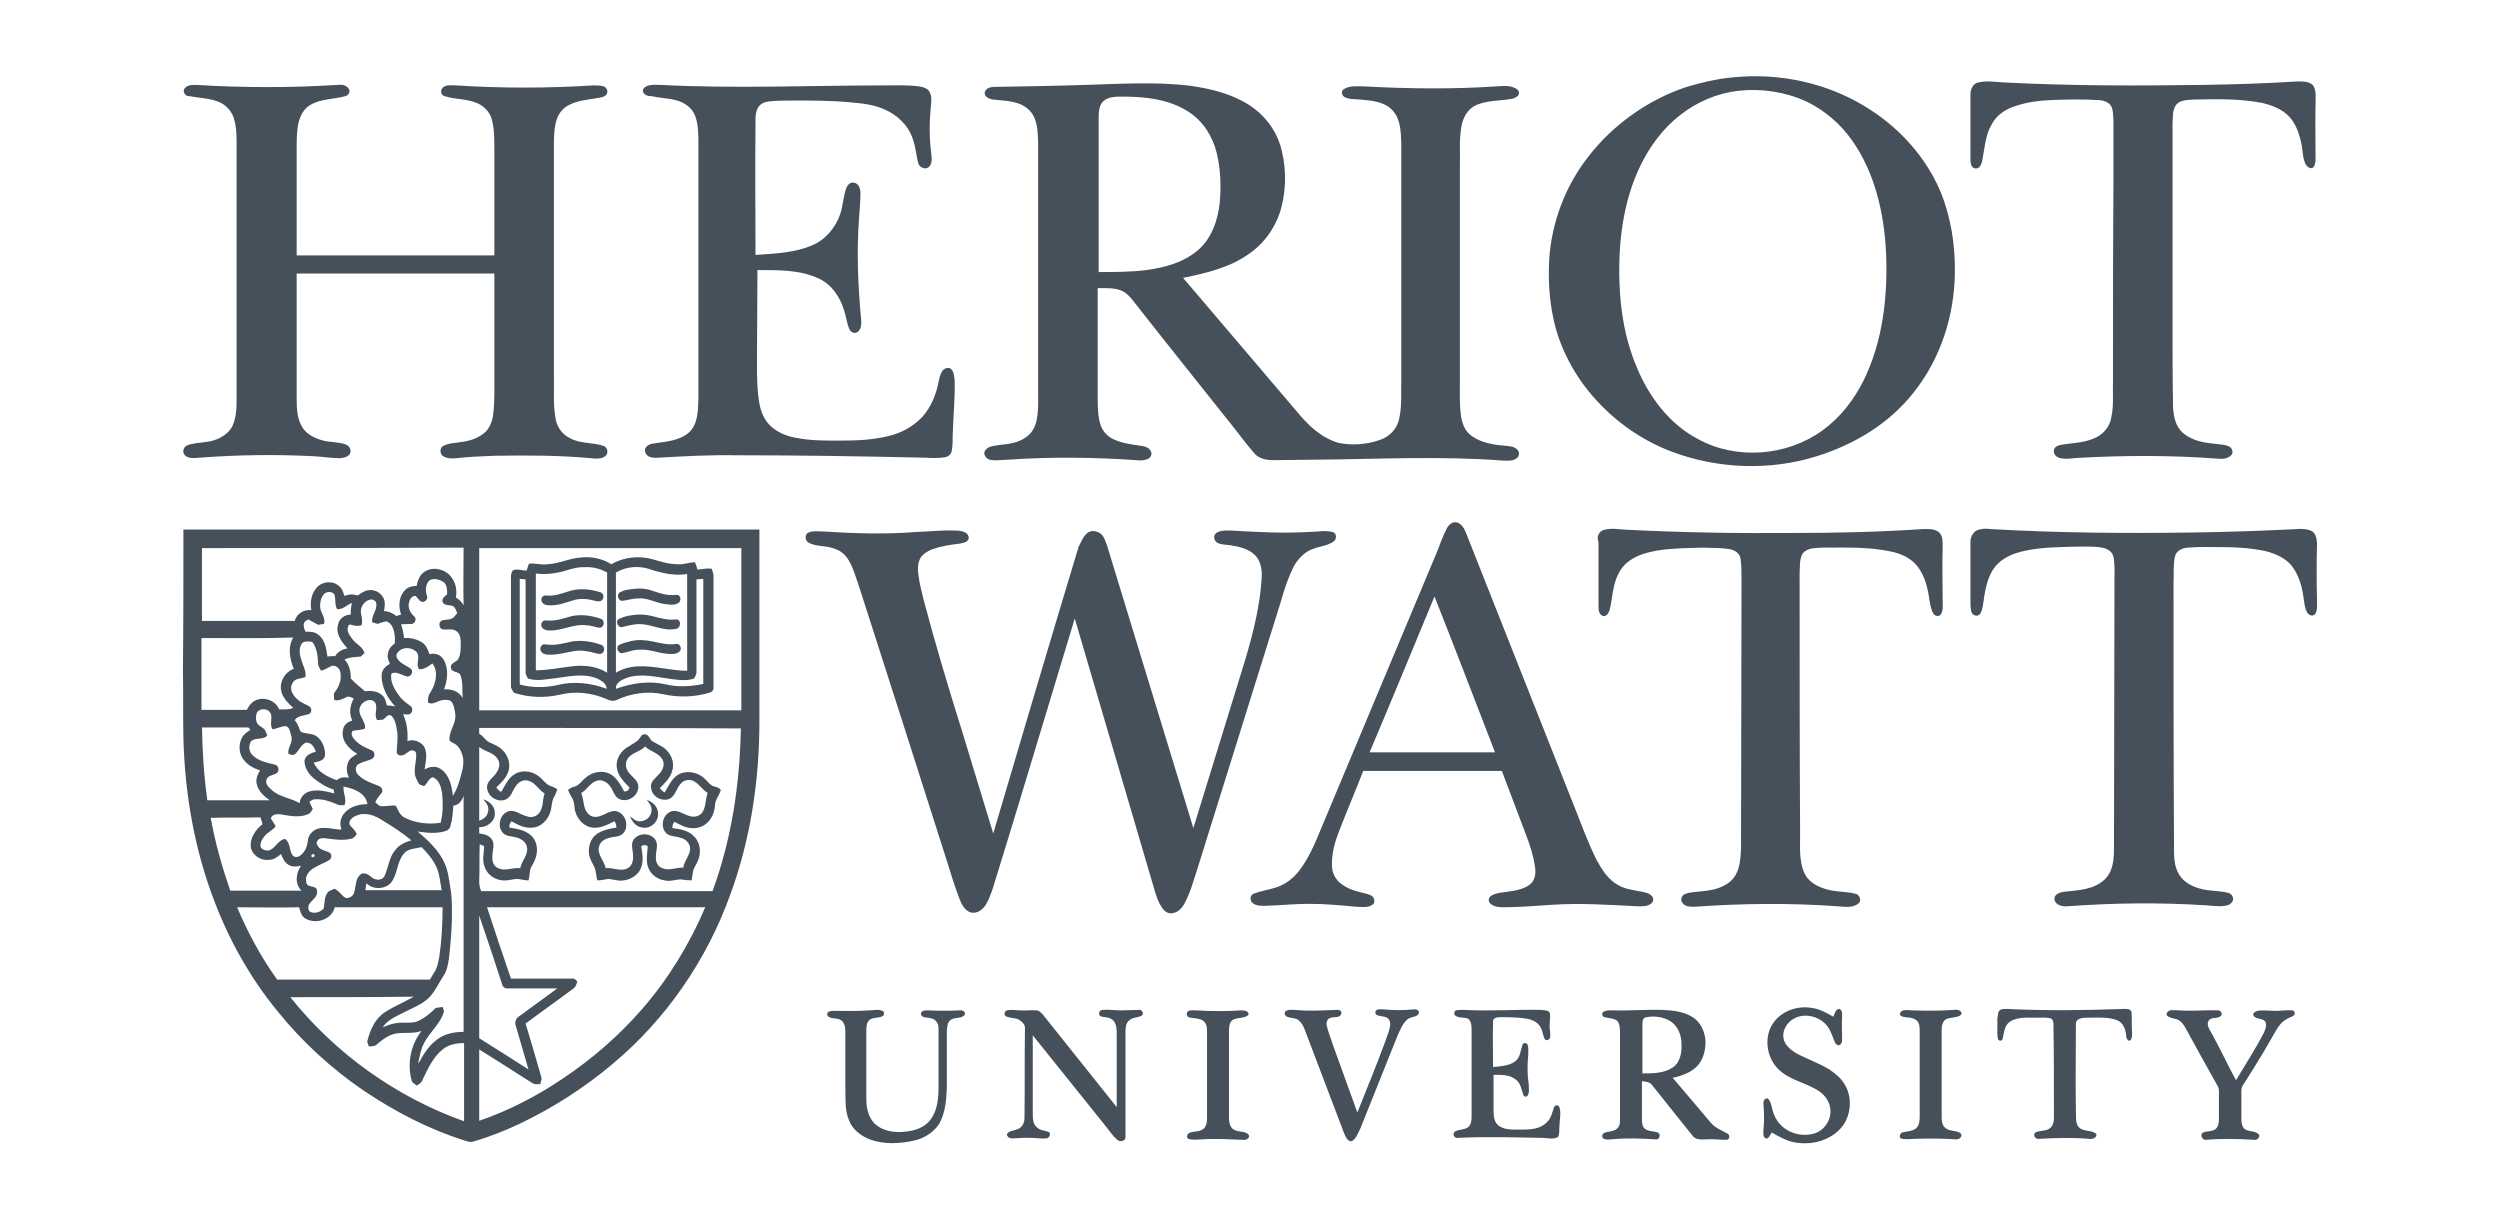 <svg width="164" height="80" viewBox="0 0 164 80" fill="none" xmlns="http://www.w3.org/2000/svg">
<path d="M113.54 5.088C116.71 4.736 120.008 5.441 122.698 7.204C124.683 8.486 126.348 10.345 127.277 12.525C127.981 14.224 128.27 16.083 128.238 17.91C128.206 20.699 127.309 23.519 125.548 25.731C123.947 27.783 121.641 29.161 119.175 29.93C116.101 30.892 112.707 30.764 109.697 29.642C107.552 28.84 105.63 27.43 104.189 25.635C103.389 24.641 102.749 23.519 102.3 22.301C101.692 20.602 101.532 18.775 101.628 17.012C101.788 14.576 102.684 12.204 104.189 10.281C105.823 8.165 108.128 6.531 110.658 5.697C111.618 5.409 112.579 5.184 113.54 5.088ZM114.052 5.954C112.643 6.114 111.298 6.691 110.21 7.556C109.089 8.422 108.224 9.608 107.616 10.858C106.463 13.23 106.143 15.955 106.239 18.583C106.303 20.442 106.623 22.333 107.36 24.064C108.16 26.02 109.505 27.815 111.394 28.808C113.924 30.187 117.222 29.93 119.56 28.231C120.713 27.398 121.609 26.244 122.25 24.962C123.53 22.366 123.851 19.384 123.723 16.532C123.594 13.967 122.986 11.307 121.481 9.191C120.713 8.101 119.688 7.236 118.503 6.659C117.094 6.018 115.557 5.793 114.052 5.954ZM129.775 5.409C130.319 5.28 130.895 5.377 131.472 5.409C135.827 5.633 140.182 5.633 144.536 5.569C146.586 5.537 148.635 5.473 150.652 5.345C151.005 5.345 151.421 5.313 151.709 5.569C151.965 5.89 151.901 6.338 151.901 6.723C151.869 7.973 151.901 9.191 151.901 10.441C151.901 10.634 151.869 10.858 151.741 10.986C151.581 11.114 151.357 10.954 151.261 10.794C151.069 10.441 151.069 10.024 151.005 9.608C150.877 8.903 150.652 8.165 150.172 7.652C149.724 7.172 149.083 6.915 148.411 6.755C146.938 6.466 145.433 6.499 143.928 6.531C143.544 6.563 143.063 6.531 142.775 6.851C142.487 7.204 142.551 7.717 142.519 8.133C142.519 12.461 142.519 16.756 142.519 21.083C142.519 22.942 142.519 24.834 142.551 26.693C142.583 27.302 142.711 27.975 143.192 28.392C143.736 28.872 144.472 29.033 145.177 29.097C145.529 29.161 145.881 29.129 146.234 29.289C146.426 29.385 146.522 29.674 146.394 29.834C146.17 30.091 145.817 30.123 145.529 30.091C142.551 29.866 139.541 29.866 136.531 30.026C136.083 30.026 135.634 30.155 135.186 30.058C134.93 30.026 134.674 29.802 134.738 29.514C134.802 29.257 135.09 29.193 135.314 29.161C136.147 29.033 137.043 29.033 137.748 28.552C138.164 28.264 138.452 27.815 138.516 27.302C138.677 26.532 138.58 25.731 138.612 24.962C138.612 20.538 138.612 16.147 138.644 11.723C138.644 10.473 138.644 9.191 138.644 7.941C138.612 7.62 138.644 7.236 138.484 6.947C138.292 6.659 137.908 6.563 137.588 6.563C136.595 6.499 135.57 6.531 134.578 6.563C133.777 6.595 133.009 6.691 132.24 6.947C131.6 7.14 130.991 7.524 130.671 8.133C130.223 8.871 130.191 9.768 130.031 10.569C129.967 10.794 129.871 11.082 129.582 11.05C129.262 11.018 129.262 10.601 129.262 10.377C129.262 8.999 129.262 7.62 129.262 6.21C129.262 5.857 129.422 5.473 129.775 5.409ZM71.207 5.569C73.513 5.505 75.819 5.345 78.124 5.633C79.437 5.825 80.782 6.146 81.935 6.883C82.895 7.492 83.632 8.422 83.984 9.512C84.336 10.698 84.4 12.012 84.144 13.23C83.888 14.576 83.119 15.826 81.967 16.628C80.686 17.557 79.149 17.91 77.612 18.23C80.206 21.276 82.767 24.289 85.361 27.334C86.033 28.103 86.866 28.808 87.859 29.065C88.723 29.225 89.652 29.161 90.484 28.872C91.093 28.68 91.605 28.199 91.765 27.558C91.989 26.661 91.893 25.731 91.925 24.834C91.925 19.705 91.925 14.544 91.925 9.415C91.893 8.678 91.893 7.813 91.349 7.236C90.805 6.659 89.972 6.595 89.236 6.531C88.883 6.499 88.531 6.531 88.211 6.37C88.019 6.274 87.955 5.986 88.147 5.857C88.531 5.601 89.011 5.665 89.46 5.665C92.374 5.825 95.288 5.857 98.201 5.665C98.586 5.633 99.002 5.601 99.354 5.761C99.482 5.825 99.674 5.922 99.642 6.114C99.642 6.306 99.418 6.402 99.258 6.466C98.458 6.627 97.625 6.563 96.857 6.883C96.28 7.14 95.96 7.717 95.864 8.326C95.704 9.255 95.8 10.185 95.768 11.146C95.768 15.698 95.768 20.218 95.768 24.77C95.768 25.571 95.736 26.404 95.832 27.206C95.896 27.751 96.088 28.296 96.568 28.616C97.241 29.097 98.105 29.193 98.906 29.257C99.13 29.289 99.418 29.321 99.578 29.546C99.707 29.706 99.642 29.994 99.45 30.091C99.226 30.251 98.906 30.219 98.65 30.219C94.519 29.898 90.388 30.123 86.257 30.155C85.361 30.155 84.432 30.187 83.536 30.187C83.087 30.187 82.575 30.091 82.287 29.738C81.839 29.225 81.422 28.68 81.006 28.135C78.764 25.314 76.523 22.526 74.314 19.705C74.089 19.416 73.833 19.16 73.481 19.032C73.001 18.872 72.52 18.904 72.008 18.904C72.008 21.244 72.008 23.584 72.008 25.956C72.008 26.565 72.008 27.206 72.168 27.783C72.296 28.264 72.648 28.648 73.097 28.84C73.673 29.097 74.314 29.161 74.922 29.257C75.146 29.289 75.402 29.385 75.498 29.61C75.594 29.77 75.498 29.994 75.338 30.091C75.082 30.219 74.794 30.219 74.538 30.187C71.752 29.994 68.934 29.962 66.148 30.155C65.732 30.155 65.316 30.251 64.931 30.155C64.675 30.091 64.483 29.802 64.611 29.578C64.803 29.257 65.188 29.257 65.54 29.193C66.148 29.129 66.788 29.065 67.301 28.68C67.653 28.456 67.877 28.071 67.973 27.686C68.133 27.045 68.101 26.372 68.101 25.731C68.101 20.25 68.101 14.801 68.101 9.319C68.069 8.582 68.069 7.717 67.461 7.172C66.821 6.595 65.956 6.627 65.156 6.531C64.899 6.499 64.515 6.338 64.611 6.018C64.739 5.697 65.123 5.697 65.38 5.697C67.365 5.665 69.286 5.633 71.207 5.569ZM72.392 6.627C72.072 6.915 72.072 7.396 72.072 7.781C72.072 11.146 72.072 14.48 72.072 17.846C73.097 17.846 74.153 17.846 75.178 17.718C76.427 17.557 77.708 17.205 78.668 16.339C79.501 15.57 79.885 14.448 80.013 13.326C80.109 12.236 80.077 11.114 79.821 10.057C79.565 8.967 78.925 7.941 77.964 7.332C76.683 6.499 75.114 6.338 73.641 6.338C73.193 6.338 72.713 6.338 72.392 6.627ZM12.064 5.89C12.192 5.569 12.576 5.569 12.865 5.569C15.971 5.761 19.077 5.761 22.151 5.569C22.407 5.537 22.695 5.569 22.855 5.793C23.015 5.986 22.887 6.242 22.663 6.306C21.863 6.531 20.966 6.466 20.262 6.947C19.845 7.236 19.653 7.717 19.557 8.165C19.461 8.678 19.461 9.223 19.461 9.736C19.461 12.076 19.461 14.416 19.461 16.756C23.784 16.756 28.107 16.756 32.43 16.756C32.43 14.448 32.43 12.14 32.43 9.832C32.43 9.159 32.43 8.486 32.27 7.845C32.141 7.364 31.757 6.947 31.277 6.755C30.604 6.466 29.836 6.531 29.163 6.306C28.907 6.242 28.875 5.922 29.035 5.761C29.259 5.537 29.58 5.601 29.868 5.601C32.878 5.793 35.92 5.793 38.93 5.601C39.154 5.601 39.378 5.601 39.602 5.665C39.763 5.729 39.891 5.922 39.827 6.114C39.763 6.306 39.538 6.37 39.378 6.402C38.674 6.531 37.969 6.563 37.329 6.883C36.945 7.076 36.656 7.428 36.528 7.813C36.336 8.39 36.336 9.031 36.336 9.608C36.336 14.576 36.336 19.545 36.336 24.513C36.368 25.475 36.272 26.436 36.432 27.366C36.496 27.943 36.849 28.488 37.393 28.744C38.065 29.129 38.898 29.001 39.602 29.257C39.891 29.353 39.923 29.77 39.699 29.93C39.442 30.123 39.09 30.091 38.77 30.058C36.688 29.866 34.607 29.866 32.494 29.898C31.629 29.93 30.765 29.962 29.932 30.058C29.644 30.091 29.291 30.091 29.035 29.898C28.843 29.738 28.843 29.385 29.067 29.257C29.42 29.065 29.836 29.065 30.22 29.001C30.797 28.937 31.405 28.744 31.853 28.328C32.109 28.071 32.27 27.686 32.334 27.334C32.43 26.693 32.43 26.02 32.43 25.346C32.43 22.878 32.43 20.41 32.43 17.942C28.107 17.942 23.784 17.942 19.461 17.942C19.461 20.634 19.461 23.327 19.461 26.02C19.461 26.661 19.461 27.302 19.749 27.879C20.005 28.424 20.55 28.712 21.094 28.872C21.606 29.033 22.183 28.969 22.695 29.161C22.919 29.257 23.079 29.514 22.951 29.77C22.823 29.994 22.535 30.026 22.311 30.058C21.735 30.058 21.19 29.962 20.614 29.93C18.084 29.802 15.586 29.834 13.057 30.026C12.768 30.058 12.416 30.091 12.16 29.898C11.936 29.706 12 29.353 12.256 29.225C12.64 29.065 13.057 29.065 13.441 29.001C14.145 28.937 14.882 28.616 15.234 27.975C15.522 27.366 15.522 26.693 15.522 26.02C15.522 20.538 15.522 15.089 15.522 9.608C15.522 8.967 15.522 8.326 15.33 7.717C15.17 7.268 14.818 6.883 14.37 6.691C13.761 6.434 13.057 6.434 12.416 6.306C12.256 6.338 12 6.146 12.064 5.89ZM42.228 5.793C42.484 5.505 42.965 5.569 43.317 5.569C48.248 5.825 53.179 5.601 58.143 5.601C58.847 5.601 59.552 5.569 60.256 5.665C60.544 5.697 60.865 5.793 60.993 6.05C61.153 6.37 61.089 6.723 61.057 7.043C60.961 8.037 60.961 9.063 61.089 10.057C61.121 10.377 61.185 10.762 60.897 10.986C60.64 11.146 60.288 10.954 60.224 10.666C60.096 10.153 60.064 9.608 59.872 9.095C59.584 8.229 58.879 7.556 58.079 7.204C57.406 6.883 56.638 6.787 55.901 6.723C54.62 6.595 53.308 6.595 51.995 6.595C51.45 6.595 50.938 6.595 50.394 6.659C50.137 6.691 49.849 6.819 49.721 7.076C49.529 7.428 49.561 7.813 49.561 8.197C49.529 11.05 49.561 13.903 49.561 16.724C50.874 16.628 52.219 16.596 53.436 16.019C54.236 15.634 54.845 14.865 55.133 13.999C55.293 13.486 55.325 12.941 55.485 12.429C55.549 12.204 55.709 11.948 55.997 11.98C56.318 12.012 56.446 12.364 56.446 12.653C56.446 13.23 56.382 13.807 56.35 14.384C56.19 16.532 56.285 18.679 56.478 20.827C56.51 21.147 56.542 21.532 56.285 21.756C56.125 21.917 55.837 21.82 55.741 21.628C55.549 21.244 55.517 20.795 55.389 20.41C55.133 19.513 54.556 18.647 53.692 18.262C52.443 17.686 51.034 17.718 49.689 17.718C49.689 19.705 49.657 21.692 49.657 23.712C49.657 24.641 49.657 25.571 49.817 26.468C49.913 27.045 50.169 27.622 50.618 28.007C51.098 28.424 51.706 28.648 52.347 28.744C53.212 28.905 54.108 28.905 55.005 28.905C56.093 28.905 57.182 28.872 58.239 28.616C59.103 28.424 59.936 27.975 60.544 27.302C61.089 26.661 61.409 25.891 61.569 25.058C61.633 24.802 61.665 24.513 61.857 24.289C61.985 24.128 62.306 24.064 62.434 24.257C62.594 24.449 62.594 24.738 62.626 24.962C62.658 26.148 62.53 27.334 62.498 28.52C62.498 28.872 62.498 29.225 62.434 29.578C62.402 29.802 62.209 29.962 61.985 29.994C61.569 30.058 61.153 30.058 60.736 30.026C56.574 29.93 52.411 29.866 48.28 29.866C46.551 29.834 44.854 29.93 43.157 30.026C42.837 30.058 42.388 29.994 42.324 29.642C42.228 29.321 42.58 29.129 42.837 29.097C43.637 28.969 44.566 28.937 45.206 28.36C45.782 27.815 45.782 26.981 45.815 26.244C45.815 22.109 45.815 17.974 45.815 13.839C45.815 12.236 45.815 10.601 45.815 8.999C45.782 8.262 45.751 7.428 45.11 6.947C44.438 6.402 43.541 6.499 42.74 6.306C42.356 6.338 42.036 6.05 42.228 5.793ZM94.903 34.674C95.031 34.418 95.32 34.161 95.64 34.29C95.992 34.45 96.12 34.835 96.248 35.155C98.618 41.117 100.955 47.079 103.325 53.041C103.773 54.163 104.189 55.317 104.734 56.407C105.086 57.048 105.502 57.721 106.175 58.074C106.623 58.331 107.167 58.395 107.68 58.491C107.936 58.555 108.224 58.587 108.384 58.811C108.512 58.972 108.448 59.196 108.288 59.292C108.032 59.484 107.68 59.452 107.392 59.452C105.534 59.356 103.645 59.228 101.788 59.356C100.731 59.42 99.674 59.517 98.618 59.517C98.33 59.517 97.977 59.484 97.753 59.26C97.593 59.1 97.657 58.843 97.849 58.747C98.169 58.555 98.554 58.555 98.938 58.491C99.418 58.427 99.963 58.331 100.379 58.01C100.699 57.754 100.763 57.273 100.699 56.888C100.603 56.183 100.379 55.478 100.123 54.804C99.578 53.394 99.066 51.984 98.522 50.573C95.48 50.573 92.47 50.573 89.428 50.573C88.915 51.888 88.371 53.17 87.859 54.484C87.57 55.221 87.346 55.99 87.378 56.792C87.378 57.176 87.538 57.561 87.827 57.85C88.243 58.234 88.787 58.427 89.332 58.555C89.556 58.619 89.812 58.651 90.004 58.779C90.164 58.907 90.228 59.196 90.068 59.324C89.748 59.581 89.332 59.484 88.979 59.484C87.955 59.388 86.93 59.292 85.873 59.292C84.945 59.292 84.016 59.388 83.087 59.42C82.767 59.42 82.415 59.452 82.159 59.228C81.967 59.068 81.999 58.715 82.255 58.619C82.671 58.459 83.119 58.395 83.536 58.266C84.208 58.106 84.817 57.657 85.233 57.112C85.841 56.311 86.225 55.413 86.61 54.484C89.171 48.394 91.701 42.303 94.263 36.213C94.455 35.7 94.647 35.187 94.903 34.674ZM94.103 39.13C92.694 42.528 91.285 45.958 89.844 49.355C92.598 49.355 95.32 49.355 98.073 49.355C96.76 45.958 95.448 42.528 94.103 39.13ZM105.31 34.739C105.695 34.642 106.079 34.706 106.495 34.739C110.177 34.931 113.892 34.995 117.606 34.963C120.456 34.963 123.306 34.899 126.156 34.706C126.508 34.706 126.925 34.674 127.213 34.931C127.469 35.187 127.437 35.572 127.437 35.925C127.405 37.046 127.437 38.2 127.437 39.322C127.437 39.643 127.501 40.027 127.309 40.316C127.181 40.476 126.925 40.412 126.829 40.252C126.668 39.995 126.636 39.675 126.572 39.386C126.476 38.617 126.284 37.816 125.804 37.175C125.388 36.63 124.715 36.309 124.043 36.181C122.57 35.86 121.033 35.925 119.528 35.925C119.111 35.956 118.599 35.925 118.279 36.277C118.023 36.662 118.087 37.142 118.055 37.591C118.055 43.329 118.055 49.035 118.087 54.772C118.087 55.574 118.023 56.375 118.311 57.145C118.535 57.754 119.079 58.106 119.688 58.298C120.328 58.523 121.001 58.459 121.673 58.619C121.961 58.651 122.153 59.036 121.929 59.26C121.545 59.581 121.001 59.484 120.552 59.452C117.414 59.228 114.276 59.26 111.17 59.484C110.882 59.484 110.53 59.484 110.37 59.228C110.21 59.036 110.306 58.747 110.53 58.651C110.914 58.491 111.33 58.523 111.715 58.459C112.419 58.395 113.22 58.202 113.7 57.625C114.148 57.08 114.18 56.311 114.212 55.638C114.212 49.804 114.244 43.938 114.244 38.104C114.244 37.623 114.244 37.111 114.18 36.63C114.116 36.277 113.796 36.085 113.444 36.021C112.867 35.925 112.291 35.956 111.715 35.925C110.69 35.956 109.697 35.956 108.705 36.117C108 36.245 107.296 36.437 106.719 36.918C106.271 37.303 106.015 37.88 105.887 38.425C105.759 38.938 105.727 39.483 105.598 39.995C105.534 40.188 105.406 40.444 105.182 40.412C104.862 40.348 104.862 39.963 104.862 39.739C104.862 38.361 104.862 36.982 104.862 35.572C104.702 35.155 104.926 34.803 105.31 34.739ZM129.839 34.739C130.063 34.674 130.319 34.674 130.575 34.706C135.026 34.963 139.477 34.995 143.96 34.931C145.977 34.899 147.995 34.835 150.012 34.739C150.524 34.739 151.069 34.61 151.581 34.803C151.901 34.931 151.965 35.283 151.997 35.604C151.965 36.886 151.965 38.168 151.997 39.45C151.997 39.739 152.029 40.059 151.869 40.284C151.709 40.476 151.453 40.348 151.357 40.188C151.165 39.867 151.165 39.483 151.101 39.13C151.005 38.425 150.781 37.688 150.332 37.111C149.916 36.598 149.244 36.309 148.603 36.149C147.675 35.956 146.746 35.892 145.785 35.892C145.017 35.892 144.28 35.86 143.512 35.925C143.16 35.956 142.775 36.117 142.679 36.501C142.551 37.078 142.615 37.655 142.583 38.232C142.583 43.97 142.583 49.676 142.615 55.413C142.615 56.087 142.583 56.792 142.967 57.401C143.288 57.914 143.896 58.202 144.472 58.331C145.017 58.459 145.561 58.427 146.105 58.555C146.33 58.587 146.522 58.779 146.49 59.036C146.426 59.26 146.202 59.388 145.977 59.42C145.561 59.484 145.113 59.42 144.697 59.388C141.687 59.196 138.644 59.228 135.634 59.452C135.314 59.484 134.802 59.388 134.77 58.972C134.77 58.619 135.186 58.523 135.474 58.491C136.371 58.395 137.332 58.362 138.036 57.721C138.644 57.176 138.677 56.311 138.677 55.574C138.677 49.74 138.709 43.938 138.709 38.104C138.709 37.591 138.741 37.046 138.644 36.533C138.58 36.181 138.228 35.989 137.908 35.925C137.332 35.828 136.755 35.86 136.179 35.86C135.154 35.892 134.097 35.892 133.073 36.085C132.368 36.213 131.632 36.437 131.087 36.95C130.575 37.431 130.351 38.136 130.223 38.809C130.127 39.226 130.127 39.643 129.999 40.059C129.935 40.252 129.807 40.444 129.582 40.38C129.262 40.316 129.294 39.931 129.262 39.707C129.262 38.328 129.262 36.95 129.262 35.54C129.262 35.187 129.486 34.803 129.839 34.739ZM12.032 34.739C24.616 34.739 37.233 34.739 49.817 34.739C49.817 38.938 49.817 43.137 49.817 47.304C49.817 51.182 49.241 55.061 47.896 58.715C46.359 62.978 43.701 66.857 40.211 69.774C38.354 71.345 36.304 72.659 34.095 73.717C33.134 74.165 32.109 74.582 31.085 74.871C30.861 74.967 30.669 74.871 30.444 74.806C28.107 74.069 25.897 72.915 23.848 71.537C21.735 70.094 19.813 68.331 18.212 66.344C16.451 64.196 15.074 61.76 14.081 59.164C12.768 55.766 12.128 52.112 12.032 48.458C12 46.983 12.032 45.477 12 44.002C12.032 40.925 12.032 37.816 12.032 34.739ZM13.249 35.956C13.249 37.559 13.249 39.13 13.249 40.733C15.266 40.733 17.316 40.733 19.333 40.733C19.461 40.252 19.941 39.963 20.422 40.027C20.326 39.515 20.422 38.938 20.774 38.553C21.126 38.136 21.799 38.072 22.215 38.425C22.439 38.585 22.503 38.841 22.599 39.098C22.887 38.97 23.175 38.97 23.464 39.066C23.688 38.906 23.912 38.745 24.2 38.713C24.616 38.649 25.065 38.938 25.193 39.322C25.289 39.579 25.225 39.835 25.193 40.092C25.481 40.092 25.769 40.22 25.993 40.412C26.089 40.38 26.218 40.348 26.314 40.316C26.121 39.803 26.153 39.13 26.57 38.713C26.762 38.489 27.05 38.457 27.338 38.425C27.402 38.04 27.562 37.655 27.915 37.463C28.491 37.142 29.291 37.367 29.644 37.912C29.9 38.264 29.996 38.745 29.9 39.194C30.124 39.322 30.284 39.483 30.412 39.707C30.38 38.457 30.412 37.175 30.412 35.925C24.68 35.956 18.949 35.956 13.249 35.956ZM31.437 35.956C31.437 39.515 31.437 43.073 31.437 46.599C37.169 46.599 42.901 46.599 48.632 46.599C48.632 43.041 48.632 39.483 48.632 35.956C42.901 35.956 37.169 35.956 31.437 35.956ZM28.171 38.072C27.915 38.328 27.883 38.745 28.011 39.098C28.107 39.322 27.819 39.579 27.594 39.45C27.466 39.354 27.37 39.194 27.274 39.098C27.114 39.066 26.954 39.194 26.89 39.354C26.698 39.739 26.858 40.156 27.146 40.412C27.338 40.54 27.274 40.861 27.05 40.925C26.794 40.957 26.538 40.925 26.314 40.957C26.41 41.245 26.474 41.566 26.506 41.855C26.922 41.822 27.338 41.919 27.691 42.143C27.947 42.303 28.075 42.624 28.171 42.912C28.523 42.816 28.907 42.944 29.099 43.265C29.452 43.874 29.356 44.611 29.131 45.22C29.612 45.188 30.124 45.348 30.348 45.797C30.316 45.316 30.38 44.803 30.22 44.323C30.124 44.002 29.644 44.162 29.58 43.81C29.516 43.457 29.996 43.457 30.092 43.169C30.252 42.816 30.22 42.431 30.22 42.079C30.22 41.822 30.156 41.534 29.9 41.374C29.612 41.213 29.291 41.342 29.003 41.278C28.779 41.181 28.747 40.797 29.003 40.701C29.227 40.636 29.452 40.669 29.644 40.572C29.804 40.508 29.868 40.348 29.996 40.22C29.9 40.027 29.868 39.803 29.644 39.739C29.452 39.675 29.131 39.739 29.035 39.483C28.971 39.258 29.163 39.13 29.324 39.002C29.356 38.745 29.324 38.457 29.163 38.232C28.907 38.04 28.491 37.88 28.171 38.072ZM21.254 38.97C21.062 39.194 20.998 39.483 20.998 39.771C20.998 40.188 21.382 40.508 21.254 40.925C21.126 40.957 20.998 40.957 20.87 40.989C20.646 40.861 20.454 40.765 20.23 40.636C20.133 40.701 19.973 40.733 19.941 40.893C19.877 41.085 19.973 41.278 20.037 41.438C20.326 41.438 20.646 41.438 20.87 41.63C21.318 41.951 21.414 42.56 21.478 43.073C21.638 43.041 21.831 43.041 21.991 43.041C22.151 42.752 22.471 42.592 22.791 42.528C22.407 42.111 21.991 41.566 22.183 40.957C22.247 40.572 22.631 40.316 23.015 40.316C22.983 40.059 23.047 39.803 23.079 39.547C22.759 39.675 22.503 39.995 22.119 39.963C21.959 39.707 22.023 39.386 21.959 39.066C21.895 38.809 21.478 38.745 21.254 38.97ZM23.688 40.284C23.752 40.54 23.784 40.765 23.72 41.021C23.528 41.053 23.368 41.085 23.175 41.021C23.079 41.021 22.919 40.893 22.855 41.053C22.695 41.374 22.919 41.662 23.111 41.919C23.368 42.271 23.816 42.431 23.912 42.848C23.816 42.912 23.752 43.008 23.656 43.073C23.303 43.105 22.919 43.105 22.599 43.265C22.919 43.586 23.015 44.066 23.015 44.515C23.303 44.836 23.624 45.06 23.944 45.348C24.36 45.284 24.873 45.348 25.161 45.701C25.289 45.861 25.321 46.086 25.385 46.278C25.577 46.278 25.737 46.31 25.929 46.342C25.417 45.797 25.033 45.092 25.033 44.323C25.033 43.97 25.257 43.714 25.577 43.553C25.481 43.329 25.385 43.105 25.449 42.88C25.481 42.592 25.673 42.367 25.897 42.207C25.929 41.822 25.897 41.406 25.705 41.053C25.609 40.925 25.481 40.765 25.321 40.765C25.129 40.797 24.969 40.861 24.776 40.925C24.648 40.893 24.52 40.861 24.424 40.829C24.328 40.38 24.776 40.027 24.68 39.547C24.648 39.418 24.52 39.354 24.392 39.322C23.88 39.354 23.592 39.867 23.688 40.284ZM13.217 41.855C13.217 43.425 13.217 44.996 13.217 46.566C14.21 46.566 15.202 46.566 16.195 46.566C16.291 46.374 16.419 46.182 16.579 46.054C17.123 45.637 18.052 45.861 18.308 46.535C18.628 46.535 18.949 46.566 19.237 46.438C18.885 46.118 18.5 45.733 18.436 45.252C18.34 44.675 18.724 44.066 19.269 43.874C19.013 43.233 18.853 42.464 19.237 41.822C17.252 41.887 15.234 41.855 13.217 41.855ZM19.781 42.239C19.589 42.56 19.653 42.976 19.781 43.329C19.877 43.682 20.101 44.034 20.037 44.419C19.877 44.451 19.685 44.515 19.525 44.547C19.301 44.579 19.173 44.803 19.109 44.996C19.045 45.316 19.237 45.637 19.493 45.861C19.717 46.086 20.037 46.182 20.294 46.342C20.486 46.47 20.454 46.791 20.23 46.855C19.909 46.951 19.525 46.951 19.333 47.24C19.461 47.4 19.557 47.56 19.621 47.752C19.653 47.849 19.685 48.009 19.813 48.041C20.101 48.137 20.422 48.105 20.71 48.265C21.126 48.522 21.35 49.067 21.318 49.548C21.286 49.9 20.87 49.964 20.582 50.028C20.838 50.637 21.478 50.958 22.087 51.182C22.311 50.99 22.599 50.958 22.887 51.022C22.759 50.734 22.695 50.381 22.823 50.06C22.887 49.772 23.175 49.612 23.432 49.451C22.887 49.131 22.343 48.554 22.503 47.881C22.535 47.56 22.823 47.336 23.111 47.272C22.887 46.791 22.951 46.278 23.207 45.829C23.079 45.765 22.887 45.637 22.727 45.733C22.471 45.861 22.215 45.989 21.927 45.925C21.927 45.797 21.895 45.637 21.895 45.509C22.183 45.124 22.407 44.707 22.343 44.227C22.343 43.906 22.087 43.617 21.767 43.682C21.542 43.778 21.318 43.938 21.062 44.002C20.998 43.874 20.87 43.714 20.87 43.553C20.838 43.041 20.806 42.528 20.486 42.111C20.262 42.079 19.941 42.015 19.781 42.239ZM26.057 42.848C25.929 43.008 26.057 43.233 26.186 43.361C26.41 43.586 26.698 43.682 26.954 43.874C27.178 44.098 26.89 44.483 26.634 44.355C26.346 44.291 25.961 44.002 25.673 44.194C25.577 44.707 25.865 45.22 26.186 45.637C26.378 45.925 26.666 46.118 26.922 46.31C27.082 46.406 27.082 46.663 26.954 46.791C26.826 46.919 26.634 46.855 26.442 46.855C26.698 47.4 26.762 48.009 26.73 48.618C27.114 48.458 27.594 48.65 27.819 48.971C28.075 49.451 27.915 49.996 27.851 50.477C28.171 50.285 28.587 50.221 28.907 50.445C29.484 50.83 29.644 51.567 29.708 52.208C29.996 51.759 30.156 51.214 30.284 50.702C30.38 50.349 30.444 49.964 30.348 49.58C30.252 49.259 30.092 48.907 29.74 48.746C29.612 48.682 29.452 48.618 29.484 48.458C29.484 47.913 29.932 47.432 29.868 46.887C29.836 46.631 29.804 46.342 29.676 46.118C29.58 45.893 29.259 45.893 29.035 45.925C28.715 45.958 28.395 46.278 28.075 46.086C28.075 45.861 28.075 45.637 28.203 45.477C28.555 44.932 28.811 44.098 28.363 43.521C28.107 43.714 27.851 43.906 27.498 43.906C27.242 43.586 27.594 43.105 27.338 42.784C27.018 42.431 26.346 42.399 26.057 42.848ZM23.624 46.374C23.4 46.887 24.008 47.272 23.944 47.785C23.688 47.913 23.4 47.881 23.143 47.945C23.015 48.073 23.079 48.265 23.143 48.362C23.432 48.81 23.944 49.035 24.392 49.227C24.616 49.323 24.616 49.644 24.424 49.772C24.104 49.932 23.72 49.964 23.432 50.189C23.271 50.381 23.336 50.702 23.528 50.862C23.88 51.214 24.392 51.375 24.873 51.567C25.033 51.631 25.161 51.888 25.033 52.016C24.873 52.208 24.712 52.4 24.616 52.625C24.744 52.721 24.841 52.881 25.001 52.881C25.321 52.913 25.641 52.817 25.961 52.849C26.121 53.138 26.218 53.458 26.506 53.618C27.242 54.003 28.107 54.099 28.907 53.971C29.067 53.33 29.067 52.689 29.003 52.048C28.939 51.631 28.811 51.15 28.395 50.99C28.107 51.054 28.043 51.407 27.819 51.567C27.723 51.535 27.594 51.503 27.498 51.439C27.37 51.214 27.21 50.958 27.21 50.702C27.178 50.317 27.306 49.932 27.306 49.548C27.306 49.451 27.306 49.323 27.178 49.259C26.954 49.131 26.762 49.355 26.602 49.451C26.442 49.58 26.089 49.644 26.025 49.355C26.025 48.907 26.121 48.458 26.057 48.009C25.993 47.656 25.961 47.24 25.673 46.951C25.449 46.791 25.289 47.111 25.129 47.208C25.001 47.208 24.873 47.24 24.744 47.24C24.488 46.887 24.841 46.406 24.584 46.054C24.328 45.765 23.752 45.989 23.624 46.374ZM16.867 46.727C16.771 46.919 16.771 47.176 16.835 47.368C16.931 47.624 17.22 47.688 17.38 47.881C17.444 48.009 17.476 48.137 17.54 48.233C17.284 48.586 16.739 48.33 16.451 48.65C16.291 48.938 16.323 49.323 16.579 49.548C16.963 49.932 17.508 50.028 18.02 50.157C18.244 50.189 18.34 50.477 18.212 50.669C18.02 50.862 17.636 50.83 17.508 51.086C17.348 51.375 17.604 51.631 17.828 51.823C18.34 52.304 19.077 52.336 19.653 52.689C19.685 52.336 19.941 52.016 20.294 51.92C20.838 51.759 21.414 51.92 21.927 52.048C21.895 51.952 21.895 51.888 21.895 51.791C21.414 51.663 20.998 51.375 20.614 51.086C20.262 50.798 19.973 50.381 19.973 49.9C20.037 49.548 20.39 49.387 20.71 49.323C20.646 49.035 20.422 48.682 20.069 48.714C19.717 48.874 19.621 49.259 19.333 49.483C19.205 49.58 19.045 49.483 18.917 49.451C18.853 49.035 19.237 48.714 19.109 48.297C19.045 48.073 19.013 47.688 18.724 47.624C18.436 47.656 18.18 47.785 17.892 47.849C17.636 47.528 17.924 47.079 17.732 46.759C17.572 46.47 17.059 46.438 16.867 46.727ZM13.249 47.721C13.281 49.323 13.377 50.894 13.601 52.497C14.978 52.497 16.323 52.497 17.7 52.497C17.316 52.24 16.931 51.888 16.835 51.407C16.771 51.086 16.899 50.798 17.059 50.541C16.675 50.413 16.291 50.221 16.035 49.9C15.65 49.483 15.618 48.81 15.907 48.33C16.035 48.137 16.227 48.009 16.419 47.881C16.387 47.817 16.355 47.785 16.291 47.721C15.298 47.721 14.274 47.721 13.249 47.721ZM31.437 47.752C31.437 47.881 31.437 48.009 31.437 48.137C31.693 48.265 31.821 48.554 32.077 48.682C32.334 48.81 32.59 48.907 32.814 49.067C33.23 49.387 33.486 49.932 33.39 50.445C33.294 50.958 32.91 51.311 32.558 51.663C32.654 51.791 32.75 51.888 32.878 51.952C33.134 51.535 33.326 51.054 33.742 50.798C34.223 50.477 34.895 50.573 35.344 50.926C35.568 51.086 35.728 51.343 35.984 51.503C36.176 51.599 36.4 51.631 36.56 51.791C36.496 51.952 36.432 52.144 36.336 52.304C36.176 52.593 36.208 52.913 36.112 53.234C35.952 53.779 35.504 54.26 34.927 54.292C34.415 54.356 33.967 54.099 33.55 53.875C33.454 54.003 33.39 54.131 33.422 54.292C33.839 54.356 34.287 54.42 34.671 54.676C35.087 54.933 35.279 55.446 35.215 55.926C35.184 56.247 35.055 56.535 34.895 56.792C34.703 57.08 34.767 57.433 34.671 57.754C34.447 57.754 34.191 57.689 33.967 57.657C33.646 57.657 33.326 57.786 32.974 57.754C32.462 57.721 31.949 57.369 31.789 56.856C31.629 56.439 31.725 56.023 31.757 55.606C31.789 55.446 31.565 55.446 31.469 55.382C31.437 56.183 31.469 57.016 31.437 57.818C31.437 58.042 31.469 58.234 31.565 58.459C36.624 58.459 41.684 58.459 46.743 58.459C47.992 55.061 48.536 51.407 48.6 47.785C42.869 47.752 37.169 47.752 31.437 47.752ZM31.437 49.003C31.437 50.605 31.437 52.24 31.437 53.843C31.693 53.747 31.949 53.586 32.013 53.266C32.109 52.945 31.917 52.657 31.693 52.432C32.109 52.561 32.462 52.881 32.462 53.33C32.494 53.875 31.949 54.292 31.437 54.26C31.437 54.388 31.437 54.548 31.437 54.676C31.757 54.708 32.141 54.804 32.301 55.125C32.462 55.446 32.301 55.798 32.301 56.151C32.27 56.471 32.366 56.824 32.686 56.952C33.134 57.176 33.646 56.888 34.127 56.952C34.223 56.471 34.639 56.119 34.575 55.606C34.543 55.285 34.255 55.061 33.967 54.965C33.614 54.837 33.166 54.901 32.942 54.58C32.59 54.099 32.846 53.33 33.422 53.202C33.839 53.138 34.159 53.458 34.575 53.554C34.831 53.651 35.151 53.586 35.344 53.362C35.664 53.009 35.568 52.465 35.728 52.048C35.312 51.823 35.119 51.311 34.639 51.214C34.319 51.118 33.999 51.311 33.839 51.567C33.614 51.855 33.55 52.304 33.134 52.465C32.59 52.657 31.949 52.208 31.949 51.631C31.949 51.214 32.366 51.022 32.558 50.702C32.75 50.445 32.846 50.093 32.654 49.804C32.398 49.355 31.821 49.323 31.437 49.003ZM22.535 51.599C22.503 52.016 22.759 52.432 22.599 52.817C22.439 52.817 22.247 52.849 22.087 52.753C21.638 52.561 21.158 52.4 20.646 52.432C20.518 52.432 20.422 52.529 20.294 52.593C20.358 52.753 20.454 52.913 20.518 53.074C20.422 53.234 20.326 53.394 20.165 53.426C19.621 53.651 19.013 53.522 18.436 53.426C18.212 53.394 17.86 53.394 17.764 53.683C17.86 53.843 17.988 54.035 18.084 54.196C17.892 54.484 17.508 54.612 17.316 54.901C17.188 55.061 17.059 55.285 17.091 55.51C17.123 55.734 17.412 55.798 17.604 55.798C18.052 55.702 18.212 55.125 18.692 55.029C19.077 55.285 18.949 55.798 19.205 56.119C19.301 56.247 19.525 56.247 19.653 56.151C20.005 55.926 20.165 55.51 20.198 55.125C20.23 54.772 20.518 54.452 20.87 54.356C21.382 54.227 21.895 54.42 22.407 54.42C22.247 54.035 22.343 53.586 22.631 53.298C23.015 52.881 23.592 52.753 24.104 52.753C23.976 51.984 23.175 51.727 22.535 51.599ZM29.74 52.849C29.708 53.298 29.676 53.779 29.548 54.196C29.516 54.324 29.42 54.42 29.324 54.484C28.715 54.708 28.043 54.644 27.402 54.548C28.107 55.157 28.843 55.83 29.195 56.696C29.42 57.209 29.452 57.754 29.548 58.266C29.676 58.972 29.644 59.677 29.644 60.382C29.612 61.215 29.548 62.049 29.452 62.882C29.388 63.267 29.324 63.684 29.099 64.004C28.779 64.485 28.555 65.03 28.139 65.447C27.723 65.863 27.146 66.088 26.634 66.344C26.089 66.633 25.449 66.857 25.097 67.402C25.385 67.274 25.705 67.145 26.025 67.113C26.474 67.049 26.922 67.145 27.338 67.017C27.819 66.825 28.235 66.472 28.587 66.12C28.747 66.088 28.875 66.088 29.035 66.056C29.067 66.184 29.163 66.312 29.099 66.44C28.843 67.21 28.171 67.722 27.819 68.428C27.594 68.844 27.53 69.293 27.434 69.742H27.466C27.755 69.197 28.107 68.62 28.619 68.235C29.131 67.819 29.772 67.69 30.412 67.69C30.412 62.53 30.412 57.369 30.412 52.208C30.284 52.593 30.06 52.817 29.74 52.849ZM23.336 53.522C23.111 53.618 22.823 53.843 22.951 54.131C23.111 54.324 23.336 54.484 23.4 54.74C23.271 54.869 23.175 55.029 22.983 55.029C22.471 55.157 21.927 55.061 21.382 54.997C21.19 54.965 20.902 54.965 20.806 55.189C20.71 55.349 20.838 55.478 20.934 55.606C21.126 55.798 21.382 55.798 21.606 55.926C21.799 56.023 21.767 56.343 21.574 56.439C21.222 56.632 20.87 56.76 20.518 56.984C20.23 57.176 19.973 57.529 20.101 57.914C20.165 58.234 20.646 58.074 20.774 58.331C20.87 58.555 20.742 58.843 20.55 59.004C20.422 59.164 20.23 59.292 20.23 59.484C20.23 59.613 20.23 59.741 20.326 59.805C20.646 59.965 20.998 59.837 21.222 59.613C21.318 59.292 21.254 58.907 21.446 58.619C21.542 58.427 21.767 58.395 21.959 58.298C22.183 58.427 22.343 58.619 22.535 58.811C22.759 59.036 23.111 58.843 23.207 58.619C23.336 58.298 23.303 57.914 23.464 57.593C23.56 57.433 23.72 57.241 23.912 57.305C24.232 57.305 24.36 57.657 24.68 57.689C24.873 57.754 25.129 57.657 25.225 57.465C25.481 56.92 25.513 56.247 25.929 55.766C26.186 55.413 26.57 55.253 26.986 55.125C26.41 54.644 25.769 54.227 25.129 53.843C24.616 53.49 23.944 53.234 23.336 53.522ZM13.825 53.651C14.113 55.285 14.562 56.856 15.106 58.427C16.675 58.427 18.212 58.427 19.781 58.427C19.333 58.01 19.397 57.273 19.749 56.792C19.461 56.856 19.173 56.888 18.917 56.728C18.66 56.568 18.532 56.279 18.436 56.023C18.212 56.215 17.956 56.407 17.636 56.407C17.123 56.471 16.547 56.119 16.451 55.574C16.387 54.965 16.771 54.42 17.22 54.067C17.188 53.907 17.123 53.779 17.091 53.618C16.003 53.651 14.914 53.618 13.825 53.651ZM26.474 56.023C26.025 56.568 26.089 57.369 25.641 57.914C25.225 58.362 24.456 58.362 24.04 57.946C24.008 58.106 23.976 58.234 23.976 58.395C25.641 58.395 27.306 58.395 28.971 58.395C28.875 57.882 28.843 57.337 28.619 56.856C28.395 56.375 28.043 55.959 27.658 55.574C27.21 55.67 26.73 55.67 26.474 56.023ZM20.454 56.215C20.55 56.279 20.71 56.151 20.614 56.055C20.518 55.959 20.358 56.119 20.454 56.215ZM15.554 59.517C16.259 61.183 17.123 62.786 18.18 64.26C21.51 64.26 24.873 64.26 28.203 64.26C28.331 64.036 28.459 63.844 28.587 63.619C28.715 63.363 28.747 63.075 28.811 62.818C28.971 61.728 29.035 60.606 29.035 59.517C26.666 59.517 24.328 59.517 21.959 59.517C21.767 60.35 20.614 60.703 19.941 60.19C19.749 60.029 19.685 59.741 19.621 59.517C18.276 59.548 16.899 59.517 15.554 59.517ZM31.949 59.517C32.462 61.087 32.974 62.626 33.518 64.196C34.863 64.196 36.176 64.196 37.521 64.196C37.681 64.164 37.777 64.293 37.873 64.389C37.809 64.549 37.777 64.773 37.585 64.87C36.56 65.639 35.504 66.376 34.479 67.145C34.831 68.331 35.184 69.485 35.504 70.639C35.568 70.8 35.472 70.96 35.44 71.12C35.279 71.12 35.087 71.152 34.927 71.056C33.775 70.319 32.622 69.582 31.437 68.844C31.437 70.415 31.437 71.954 31.437 73.524C33.39 72.851 35.248 71.889 36.945 70.736C38.866 69.453 40.627 67.915 42.132 66.184C43.861 64.196 45.238 61.921 46.263 59.517C41.524 59.517 36.721 59.517 31.949 59.517ZM31.437 60.061C31.437 62.754 31.437 65.447 31.437 68.107C32.526 68.78 33.614 69.485 34.671 70.159C34.383 69.197 34.127 68.267 33.839 67.306C33.742 67.081 33.839 66.793 34.063 66.665C34.895 66.056 35.728 65.447 36.56 64.838C35.472 64.838 34.415 64.838 33.326 64.838C33.134 64.87 32.974 64.741 32.942 64.581C32.462 63.075 31.949 61.568 31.437 60.061ZM19.045 65.415C21.991 69.101 25.961 71.954 30.444 73.556C30.444 71.857 30.444 70.126 30.444 68.428C29.932 68.428 29.42 68.524 29.035 68.844C28.395 69.357 28.043 70.159 27.691 70.896C27.626 71.056 27.466 71.12 27.338 71.216C27.242 71.12 27.082 71.056 27.018 70.928C26.698 69.806 26.922 68.556 27.658 67.626C27.146 67.819 26.602 67.722 26.057 67.787C25.545 67.851 25.129 68.171 24.744 68.492C24.616 68.652 24.392 68.62 24.2 68.652C24.168 68.524 24.072 68.395 24.104 68.267C24.296 67.53 24.616 66.793 25.289 66.376C25.897 65.992 26.538 65.735 27.146 65.382C24.424 65.415 21.735 65.415 19.045 65.415ZM71.336 34.963C71.624 34.739 72.008 34.835 72.264 35.059C72.456 35.251 72.52 35.54 72.616 35.764C74.506 41.951 76.395 48.137 78.284 54.324C79.309 51.022 80.302 47.752 81.326 44.451C81.999 42.303 82.639 40.124 82.767 37.88C82.799 37.367 82.703 36.822 82.351 36.437C81.903 35.989 81.294 35.86 80.686 35.764C80.398 35.732 80.109 35.732 79.853 35.604C79.629 35.476 79.565 35.123 79.789 34.963C80.077 34.77 80.43 34.803 80.75 34.803C82.447 34.899 84.112 34.995 85.809 34.899C86.354 34.899 86.898 34.77 87.41 34.899C87.698 34.963 87.698 35.347 87.506 35.508C87.122 35.796 86.61 35.828 86.194 35.989C85.649 36.149 85.201 36.598 84.913 37.078C84.528 37.816 84.272 38.585 84.048 39.386C82.223 45.22 80.398 51.086 78.572 56.92C78.316 57.689 78.124 58.459 77.74 59.196C77.58 59.517 77.324 59.837 76.939 59.901C76.651 59.965 76.395 59.805 76.235 59.548C75.915 59.1 75.787 58.555 75.626 58.01C73.929 52.208 72.2 46.374 70.503 40.572C68.71 46.47 66.949 52.4 65.123 58.298C64.963 58.715 64.835 59.164 64.547 59.517C64.323 59.773 63.971 59.965 63.618 59.837C63.266 59.677 63.074 59.324 62.946 58.972C62.626 58.138 62.37 57.305 62.113 56.471C60.192 50.445 58.271 44.419 56.318 38.361C56.125 37.816 55.965 37.239 55.677 36.758C55.485 36.437 55.197 36.149 54.813 36.021C54.236 35.764 53.596 35.892 53.051 35.604C52.795 35.476 52.763 35.027 53.051 34.931C53.372 34.803 53.724 34.867 54.044 34.867C56.061 34.995 58.079 35.059 60.096 34.899C60.961 34.867 61.793 34.77 62.658 34.803C62.914 34.803 63.17 34.835 63.362 34.963C63.522 35.059 63.618 35.283 63.49 35.444C63.362 35.604 63.106 35.636 62.914 35.668C62.338 35.732 61.761 35.828 61.185 36.021C60.865 36.149 60.576 36.309 60.384 36.598C60.192 36.95 60.192 37.367 60.256 37.752C60.32 38.264 60.448 38.777 60.576 39.29C61.345 42.207 62.209 45.092 63.106 47.945C63.779 50.189 64.483 52.432 65.156 54.676C67.013 48.394 68.87 42.111 70.759 35.86C70.919 35.604 71.015 35.219 71.336 34.963ZM35.92 37.014C36.688 36.982 37.393 36.598 38.194 36.566C38.866 36.501 39.538 36.662 40.115 37.014C40.915 36.533 41.94 36.437 42.837 36.694C43.381 36.854 43.893 37.014 44.47 37.014C44.854 37.046 45.206 36.886 45.59 36.886C45.654 37.046 45.718 37.207 45.751 37.367C46.039 37.335 46.359 37.271 46.679 37.303C46.743 37.463 46.807 37.623 46.807 37.784C46.807 40.22 46.807 42.624 46.807 45.06C46.839 45.252 46.711 45.413 46.519 45.445C45.558 45.733 44.502 45.765 43.509 45.541C42.484 45.316 41.396 45.477 40.435 45.925C40.211 46.022 39.987 45.958 39.794 45.861C38.834 45.445 37.745 45.316 36.721 45.573C35.728 45.797 34.703 45.765 33.711 45.445C33.646 45.316 33.518 45.188 33.518 45.028C33.518 42.624 33.518 40.22 33.518 37.848C33.518 37.688 33.55 37.495 33.678 37.399C33.967 37.303 34.255 37.431 34.543 37.431C34.607 37.271 34.639 37.111 34.703 36.982C35.055 36.918 35.472 37.078 35.92 37.014ZM36.592 37.559C36.112 37.655 35.632 37.688 35.151 37.623C35.151 39.739 35.151 41.855 35.151 43.97C35.92 43.97 36.688 43.81 37.489 43.714C38.289 43.617 39.122 43.682 39.827 44.13C39.827 41.951 39.827 39.771 39.827 37.559C39.378 37.303 38.866 37.175 38.354 37.207C37.713 37.175 37.169 37.463 36.592 37.559ZM40.403 37.559C40.403 39.739 40.403 41.919 40.403 44.13C40.819 43.874 41.3 43.746 41.812 43.714C42.901 43.65 43.989 44.002 45.078 44.002C45.078 41.887 45.078 39.771 45.078 37.655C44.31 37.784 43.541 37.623 42.804 37.399C42.004 37.078 41.107 37.142 40.403 37.559ZM34.095 37.976C34.095 40.284 34.095 42.592 34.095 44.9C34.895 45.124 35.76 45.124 36.592 44.932C37.649 44.675 38.802 44.803 39.794 45.188C39.794 44.836 39.442 44.643 39.186 44.515C38.322 44.162 37.393 44.355 36.496 44.483C35.888 44.547 35.248 44.707 34.639 44.515C34.543 44.355 34.447 44.194 34.479 44.002C34.479 42.015 34.479 39.995 34.479 38.008C34.351 38.008 34.223 37.976 34.095 37.976ZM45.687 44.002C45.718 44.194 45.622 44.355 45.526 44.515C45.046 44.675 44.534 44.611 44.053 44.547C43.061 44.419 42.036 44.13 41.075 44.483C40.755 44.611 40.371 44.803 40.403 45.188C41.46 44.803 42.612 44.643 43.701 44.9C44.502 45.092 45.334 45.028 46.135 44.868C46.135 42.56 46.135 40.252 46.135 37.976C45.975 37.976 45.847 38.008 45.687 38.008C45.687 39.995 45.687 42.015 45.687 44.002ZM41.428 38.649C41.876 38.585 42.324 38.585 42.773 38.745C43.253 38.906 43.701 39.066 44.214 39.034C44.31 39.034 44.47 39.002 44.534 39.066C44.694 39.194 44.662 39.483 44.47 39.579C44.181 39.739 43.829 39.643 43.509 39.611C42.965 39.515 42.42 39.194 41.844 39.258C41.492 39.258 41.139 39.386 40.787 39.418C40.531 39.386 40.435 38.97 40.691 38.841C40.947 38.713 41.172 38.681 41.428 38.649ZM37.457 38.745C38.065 38.585 38.738 38.649 39.346 38.841C39.602 38.873 39.666 39.226 39.474 39.386C39.346 39.483 39.186 39.45 39.058 39.418C38.578 39.29 38.065 39.226 37.585 39.386C37.073 39.547 36.56 39.739 36.016 39.707C35.824 39.707 35.6 39.643 35.536 39.45C35.44 39.258 35.632 39.002 35.856 39.066C36.4 39.13 36.913 38.906 37.457 38.745ZM41.524 40.348C41.94 40.284 42.388 40.316 42.773 40.412C43.285 40.54 43.797 40.701 44.342 40.636C44.694 40.604 44.694 41.181 44.374 41.245C43.477 41.47 42.612 40.829 41.684 40.957C41.364 40.989 41.075 41.085 40.755 41.149C40.499 41.117 40.371 40.733 40.595 40.604C40.915 40.444 41.236 40.38 41.524 40.348ZM37.521 40.412C38.161 40.284 38.834 40.38 39.442 40.604C39.73 40.733 39.602 41.213 39.314 41.181C39.026 41.149 38.77 41.021 38.482 41.021C37.585 40.893 36.752 41.47 35.856 41.342C35.696 41.31 35.504 41.181 35.504 40.989C35.504 40.797 35.664 40.669 35.856 40.701C36.4 40.765 36.977 40.572 37.521 40.412ZM37.521 42.079C38.161 41.983 38.834 42.079 39.442 42.303C39.666 42.367 39.699 42.72 39.506 42.848C39.378 42.944 39.218 42.88 39.058 42.848C38.61 42.72 38.097 42.624 37.617 42.72C37.073 42.816 36.528 42.976 35.952 42.944C35.76 42.944 35.568 42.88 35.472 42.688C35.376 42.496 35.536 42.207 35.792 42.271C36.4 42.367 36.977 42.207 37.521 42.079ZM41.428 42.047C41.876 41.951 42.356 41.983 42.804 42.079C43.317 42.175 43.829 42.335 44.374 42.239C44.63 42.207 44.758 42.592 44.566 42.752C44.342 42.944 43.989 42.912 43.701 42.88C43.093 42.816 42.516 42.56 41.876 42.624C41.524 42.624 41.172 42.784 40.819 42.848C40.531 42.88 40.371 42.431 40.627 42.303C40.883 42.175 41.172 42.111 41.428 42.047ZM41.94 48.458C42.036 48.33 42.1 48.169 42.26 48.169C42.58 48.137 42.612 48.554 42.837 48.65C43.157 48.842 43.541 48.971 43.797 49.291C44.117 49.644 44.245 50.157 44.085 50.605C43.957 51.054 43.605 51.375 43.285 51.695C43.381 51.823 43.477 51.92 43.605 51.984C43.861 51.567 44.053 51.086 44.47 50.83C45.014 50.509 45.751 50.637 46.199 51.054C46.423 51.246 46.583 51.535 46.871 51.599C47.031 51.631 47.191 51.695 47.288 51.823C47.191 52.176 46.903 52.465 46.903 52.849C46.871 53.298 46.679 53.747 46.327 54.035C46.071 54.26 45.687 54.356 45.334 54.324C44.95 54.292 44.598 54.099 44.245 53.907C44.149 54.035 44.085 54.163 44.117 54.324C44.63 54.388 45.206 54.484 45.558 54.901C45.975 55.317 46.007 56.023 45.751 56.535C45.654 56.76 45.494 56.952 45.462 57.176C45.43 57.369 45.398 57.561 45.366 57.754C45.142 57.754 44.886 57.721 44.662 57.689C44.31 57.689 43.957 57.85 43.605 57.754C43.093 57.689 42.612 57.305 42.484 56.792C42.388 56.407 42.452 56.023 42.484 55.638C42.548 55.382 42.196 55.413 42.068 55.51C42.132 55.959 42.228 56.439 42.068 56.888C41.908 57.369 41.428 57.689 40.915 57.754C40.595 57.818 40.243 57.689 39.923 57.657C39.666 57.689 39.442 57.754 39.186 57.754C39.09 57.465 39.122 57.112 38.962 56.824C38.834 56.568 38.674 56.311 38.642 56.023C38.578 55.542 38.738 54.997 39.154 54.708C39.538 54.452 39.987 54.356 40.435 54.292C40.435 54.131 40.403 54.003 40.307 53.875C39.859 54.099 39.378 54.356 38.866 54.292C38.322 54.227 37.905 53.779 37.745 53.266C37.649 52.977 37.713 52.625 37.521 52.336C37.425 52.176 37.329 51.984 37.265 51.823C37.393 51.695 37.553 51.631 37.713 51.599C38.001 51.503 38.161 51.214 38.418 51.022C38.834 50.637 39.506 50.509 40.019 50.766C40.467 51.022 40.723 51.503 40.947 51.92C41.043 51.92 41.107 51.888 41.203 51.855C41.236 51.791 41.267 51.727 41.3 51.663C40.947 51.311 40.531 50.894 40.467 50.381C40.371 49.772 40.755 49.195 41.3 48.938C41.492 48.778 41.78 48.682 41.94 48.458ZM41.139 49.836C40.979 50.125 41.075 50.477 41.267 50.702C41.492 50.99 41.876 51.214 41.876 51.599C41.876 52.208 41.203 52.657 40.659 52.432C40.275 52.272 40.243 51.823 39.987 51.535C39.794 51.279 39.442 51.118 39.154 51.214C38.706 51.343 38.514 51.823 38.129 52.016C38.225 52.272 38.258 52.561 38.322 52.849C38.386 53.202 38.642 53.586 39.026 53.586C39.506 53.618 39.891 53.17 40.371 53.202C40.819 53.266 41.139 53.747 41.075 54.196C41.075 54.548 40.787 54.837 40.467 54.869C40.051 54.933 39.474 54.997 39.314 55.478C39.122 56.023 39.634 56.439 39.73 56.952C40.211 56.888 40.723 57.209 41.172 56.952C41.492 56.792 41.556 56.407 41.524 56.087C41.524 55.766 41.364 55.382 41.556 55.093C41.876 54.612 42.676 54.612 42.997 55.093C43.221 55.446 42.997 55.862 43.029 56.215C42.997 56.535 43.157 56.856 43.445 56.952C43.893 57.145 44.374 56.888 44.822 56.92C44.886 56.439 45.302 56.087 45.27 55.606C45.238 55.285 44.95 55.029 44.662 54.965C44.31 54.837 43.861 54.901 43.637 54.58C43.285 54.099 43.541 53.33 44.117 53.202C44.566 53.138 44.918 53.49 45.334 53.554C45.59 53.618 45.911 53.522 46.071 53.298C46.327 52.913 46.263 52.432 46.423 52.016C46.103 51.823 45.911 51.503 45.622 51.311C45.334 51.086 44.886 51.118 44.662 51.407C44.374 51.695 44.31 52.208 43.925 52.4C43.413 52.625 42.74 52.24 42.709 51.663C42.644 51.279 42.997 51.054 43.221 50.798C43.445 50.573 43.637 50.189 43.477 49.868C43.253 49.387 42.676 49.323 42.324 48.971C41.94 49.355 41.364 49.387 41.139 49.836ZM42.42 52.465C42.773 52.593 43.093 52.849 43.157 53.234C43.285 53.811 42.74 54.388 42.164 54.292C41.748 54.26 41.46 53.907 41.332 53.554C41.524 53.683 41.684 53.875 41.94 53.875C42.356 53.907 42.74 53.554 42.74 53.17C42.773 52.881 42.58 52.657 42.42 52.465ZM116.39 67.017C116.966 66.28 117.959 65.959 118.855 66.12C119.368 66.184 119.816 66.44 120.264 66.697C120.36 66.504 120.392 66.216 120.648 66.184C120.873 66.248 120.841 66.504 120.841 66.697C120.809 67.177 120.841 67.658 120.841 68.139C120.841 68.299 120.841 68.492 120.648 68.556C120.552 68.62 120.456 68.492 120.392 68.428C120.232 68.075 120.136 67.69 119.912 67.37C119.464 66.729 118.535 66.44 117.799 66.761C117.286 66.985 116.902 67.53 116.998 68.107C117.062 68.524 117.414 68.812 117.735 69.037C118.471 69.453 119.272 69.71 120.008 70.159C120.392 70.415 120.777 70.736 121.001 71.12C121.481 71.889 121.449 72.915 121.001 73.684C120.36 74.71 119.047 75.127 117.895 74.967C117.286 74.903 116.742 74.582 116.23 74.294C116.101 74.454 116.037 74.742 115.813 74.678C115.621 74.55 115.685 74.261 115.685 74.069C115.749 73.524 115.717 72.947 115.685 72.402C115.653 72.242 115.749 72.05 115.941 72.05C116.133 72.178 116.165 72.402 116.23 72.627C116.326 73.108 116.55 73.588 116.934 73.909C117.51 74.422 118.375 74.582 119.111 74.326C119.624 74.133 120.008 73.62 120.072 73.076C120.136 72.499 119.848 71.954 119.4 71.633C118.567 71.024 117.414 70.896 116.646 70.126C115.845 69.325 115.685 67.915 116.39 67.017ZM57.022 66.28C57.31 66.28 57.598 66.184 57.887 66.312C58.047 66.376 58.015 66.6 57.887 66.665C57.63 66.793 57.31 66.729 57.054 66.889C56.83 67.081 56.83 67.402 56.83 67.658C56.83 69.133 56.83 70.639 56.83 72.114C56.83 72.723 56.99 73.428 57.502 73.813C58.111 74.294 58.943 74.326 59.68 74.197C60.224 74.101 60.736 73.877 61.057 73.428C61.505 72.819 61.569 72.018 61.569 71.28C61.569 69.998 61.569 68.716 61.569 67.434C61.569 67.113 61.345 66.825 61.025 66.793C60.833 66.729 60.48 66.793 60.416 66.536C60.384 66.28 60.705 66.28 60.897 66.28C61.569 66.312 62.273 66.312 62.946 66.28C63.138 66.248 63.394 66.376 63.266 66.6C63.01 66.857 62.562 66.697 62.306 66.953C62.145 67.113 62.145 67.37 62.113 67.594C62.113 68.844 62.113 70.126 62.113 71.377C62.081 72.146 62.017 72.979 61.633 73.684C61.281 74.261 60.672 74.646 60.032 74.806C59.071 75.031 58.015 75.095 57.054 74.742C56.478 74.518 55.933 74.101 55.709 73.524C55.389 72.819 55.485 72.018 55.453 71.248C55.453 70.159 55.453 69.069 55.453 68.011C55.453 67.69 55.485 67.37 55.325 67.081C55.165 66.825 54.877 66.825 54.62 66.793C54.492 66.761 54.3 66.729 54.268 66.569C54.204 66.376 54.492 66.312 54.62 66.312C55.389 66.312 56.221 66.344 57.022 66.28ZM105.855 66.28C106.911 66.312 107.968 66.216 109.025 66.248C109.729 66.28 110.434 66.344 111.042 66.729C111.554 67.049 111.811 67.626 111.875 68.203C111.907 68.78 111.779 69.421 111.394 69.87C110.978 70.351 110.338 70.575 109.729 70.704C110.562 71.697 111.426 72.691 112.259 73.684C112.547 74.005 112.963 74.165 113.316 74.358C113.508 74.454 113.476 74.774 113.252 74.774C112.835 74.774 112.387 74.71 111.971 74.742C111.65 74.742 111.266 74.806 111.042 74.518C110.145 73.396 109.249 72.274 108.352 71.152C108.192 70.96 107.936 70.96 107.712 70.928C107.712 71.729 107.712 72.531 107.712 73.364C107.712 73.62 107.712 73.909 107.936 74.069C108.16 74.229 108.48 74.197 108.769 74.294C108.993 74.454 108.833 74.806 108.576 74.742C107.616 74.678 106.655 74.646 105.695 74.742C105.502 74.742 105.246 74.806 105.118 74.614C105.086 74.518 105.118 74.39 105.214 74.326C105.502 74.197 105.823 74.261 106.079 74.037C106.303 73.845 106.271 73.556 106.271 73.3C106.271 71.473 106.271 69.614 106.271 67.787C106.271 67.53 106.271 67.21 106.111 66.985C105.855 66.761 105.502 66.825 105.182 66.697C105.054 66.6 105.086 66.376 105.246 66.344C105.47 66.248 105.662 66.28 105.855 66.28ZM107.744 67.21C107.744 68.267 107.744 69.325 107.744 70.415C108.416 70.415 109.153 70.415 109.729 70.03C110.21 69.71 110.338 69.069 110.306 68.492C110.306 67.915 110.081 67.306 109.569 66.985C109.089 66.697 108.512 66.633 108 66.729C107.744 66.761 107.744 67.017 107.744 67.21ZM131.216 66.248C131.344 66.184 131.504 66.184 131.632 66.184C134.194 66.312 136.787 66.28 139.349 66.184C139.541 66.184 139.797 66.184 139.829 66.408C139.861 66.825 139.829 67.242 139.861 67.658C139.861 67.851 139.893 68.075 139.765 68.235C139.605 68.364 139.477 68.107 139.477 67.947C139.445 67.53 139.285 67.081 138.869 66.921C138.26 66.697 137.556 66.761 136.915 66.761C136.627 66.761 136.147 66.793 136.179 67.21C136.179 69.101 136.147 70.992 136.179 72.883C136.211 73.236 136.115 73.653 136.371 73.941C136.659 74.261 137.204 74.101 137.524 74.39C137.556 74.646 137.268 74.742 137.075 74.71C135.955 74.614 134.866 74.646 133.745 74.71C133.521 74.742 133.329 74.454 133.521 74.294C133.809 74.133 134.226 74.229 134.482 74.005C134.738 73.813 134.738 73.46 134.738 73.172C134.738 71.216 134.738 69.229 134.706 67.274C134.706 67.081 134.706 66.857 134.482 66.793C134.161 66.729 133.873 66.761 133.553 66.761C132.977 66.761 132.368 66.697 131.856 67.017C131.472 67.274 131.472 67.754 131.376 68.139C131.344 68.331 131.055 68.299 131.055 68.107C130.991 67.69 131.055 67.242 131.023 66.825C131.087 66.633 131.023 66.376 131.216 66.248ZM142.135 66.6C142.103 66.44 142.231 66.312 142.359 66.28C142.551 66.248 142.775 66.28 142.967 66.28C143.8 66.344 144.632 66.248 145.465 66.28C145.625 66.248 145.817 66.44 145.721 66.6C145.529 66.889 145.081 66.665 144.889 66.953C144.729 67.21 144.921 67.498 145.049 67.722C145.625 68.748 146.105 69.806 146.682 70.864C147.29 69.838 147.963 68.812 148.507 67.754C148.603 67.53 148.731 67.242 148.603 67.017C148.411 66.761 147.995 66.889 147.835 66.633C147.739 66.472 147.963 66.344 148.091 66.312C148.475 66.248 148.891 66.312 149.308 66.312C149.66 66.312 150.012 66.248 150.364 66.28C150.524 66.28 150.588 66.472 150.492 66.6C150.332 66.729 150.108 66.761 149.948 66.889C149.66 67.049 149.468 67.338 149.308 67.594C148.699 68.684 148.059 69.742 147.386 70.8C147.258 71.024 147.034 71.248 147.034 71.537C147.034 72.146 147.034 72.755 147.034 73.364C147.034 73.62 147.066 73.909 147.258 74.069C147.514 74.261 147.899 74.165 148.155 74.39C148.315 74.55 148.091 74.806 147.899 74.774C146.842 74.71 145.785 74.678 144.729 74.774C144.504 74.806 144.312 74.518 144.472 74.326C144.729 74.165 145.081 74.261 145.337 74.069C145.529 73.909 145.561 73.653 145.561 73.428C145.561 72.915 145.561 72.402 145.561 71.921C145.561 71.697 145.593 71.473 145.497 71.28C144.793 70.03 144.088 68.748 143.384 67.466C143.256 67.21 143.063 66.953 142.775 66.857C142.519 66.793 142.295 66.761 142.135 66.6ZM65.988 66.665C65.828 66.569 65.892 66.344 66.052 66.28C66.34 66.216 66.66 66.28 66.949 66.28C67.301 66.312 67.653 66.248 68.005 66.28C68.165 66.28 68.294 66.44 68.422 66.569C70.023 68.588 71.656 70.607 73.257 72.627C73.257 71.056 73.257 69.453 73.257 67.883C73.257 67.562 73.257 67.145 73.001 66.921C72.776 66.697 72.456 66.761 72.2 66.665C72.008 66.569 72.104 66.248 72.328 66.248C72.745 66.216 73.129 66.28 73.545 66.28C73.961 66.28 74.346 66.248 74.762 66.248C74.954 66.248 75.05 66.536 74.89 66.633C74.634 66.761 74.281 66.729 74.057 66.953C73.833 67.145 73.833 67.466 73.833 67.722C73.833 69.998 73.833 72.306 73.833 74.582C73.833 74.871 73.481 74.935 73.289 74.774C72.969 74.486 72.745 74.133 72.456 73.781C70.887 71.825 69.318 69.87 67.749 67.915C67.749 69.614 67.749 71.312 67.749 73.011C67.749 73.332 67.749 73.717 68.005 73.941C68.23 74.165 68.55 74.165 68.806 74.261C68.966 74.39 68.838 74.646 68.646 74.678C68.326 74.71 68.005 74.646 67.653 74.646C67.237 74.614 66.789 74.678 66.372 74.678C66.212 74.678 66.084 74.582 66.052 74.422C66.148 74.165 66.468 74.197 66.66 74.101C67.013 74.037 67.205 73.684 67.205 73.364C67.237 71.409 67.205 69.421 67.237 67.466C67.269 67.177 66.981 66.985 66.789 66.857C66.5 66.761 66.244 66.793 65.988 66.665ZM77.932 66.344C78.06 66.248 78.252 66.28 78.444 66.28C79.469 66.344 80.462 66.344 81.486 66.28C81.678 66.28 81.935 66.344 81.903 66.569C81.582 66.889 81.038 66.665 80.75 67.017C80.59 67.274 80.622 67.626 80.622 67.915C80.622 69.678 80.622 71.441 80.622 73.204C80.622 73.492 80.622 73.813 80.846 74.037C81.134 74.294 81.582 74.165 81.871 74.39C82.063 74.582 81.807 74.806 81.582 74.774C80.686 74.742 79.757 74.678 78.861 74.742C78.572 74.742 78.252 74.806 77.964 74.71C77.804 74.646 77.868 74.422 77.996 74.326C78.284 74.197 78.668 74.261 78.925 74.069C79.181 73.877 79.181 73.524 79.181 73.236C79.181 71.409 79.181 69.549 79.181 67.722C79.181 67.466 79.181 67.177 78.957 66.985C78.668 66.761 78.284 66.825 77.964 66.729C77.804 66.6 77.836 66.408 77.932 66.344ZM84.368 66.312C84.56 66.216 84.752 66.248 84.945 66.248C85.841 66.344 86.77 66.28 87.666 66.248C87.827 66.216 88.051 66.312 87.987 66.504C87.891 66.793 87.538 66.697 87.314 66.761C87.09 66.793 86.994 67.049 87.026 67.242C87.122 67.69 87.314 68.139 87.442 68.556C87.987 70.03 88.499 71.505 89.043 72.979C89.652 71.441 90.292 69.902 90.869 68.331C90.997 67.979 91.125 67.658 91.189 67.306C91.221 67.113 91.189 66.921 91.029 66.793C90.805 66.633 90.516 66.697 90.292 66.569C90.196 66.472 90.196 66.312 90.324 66.248C90.452 66.184 90.612 66.216 90.773 66.216C91.413 66.28 92.085 66.28 92.726 66.216C92.886 66.184 93.142 66.28 93.078 66.472C92.95 66.761 92.534 66.665 92.31 66.889C92.021 67.145 91.861 67.53 91.701 67.883C90.869 69.934 90.068 71.986 89.236 74.037C89.075 74.326 88.979 74.71 88.659 74.871C88.371 74.871 88.275 74.55 88.179 74.358C87.314 72.082 86.45 69.806 85.585 67.53C85.489 67.274 85.361 67.049 85.137 66.889C84.913 66.761 84.656 66.793 84.432 66.697C84.272 66.633 84.208 66.408 84.368 66.312ZM95.48 66.633C95.352 66.536 95.384 66.344 95.512 66.28C95.672 66.248 95.864 66.248 96.024 66.248C97.721 66.344 99.386 66.216 101.083 66.248C101.276 66.28 101.564 66.248 101.66 66.44C101.724 66.697 101.66 66.953 101.66 67.177C101.628 67.466 101.724 67.722 101.692 68.011C101.692 68.171 101.468 68.331 101.34 68.171C101.212 67.947 101.212 67.658 101.083 67.434C100.923 67.081 100.539 66.889 100.155 66.825C99.578 66.729 98.97 66.729 98.394 66.729C98.201 66.729 97.945 66.761 97.945 67.017C97.913 68.011 97.945 69.005 97.945 69.998C98.458 69.934 99.034 69.934 99.45 69.582C99.739 69.325 99.739 68.908 99.867 68.556C99.899 68.395 100.155 68.364 100.219 68.556C100.283 68.78 100.251 69.005 100.251 69.229C100.187 69.87 100.187 70.511 100.283 71.12C100.283 71.377 100.347 71.633 100.219 71.857C100.155 71.986 99.963 71.954 99.931 71.825C99.803 71.473 99.771 71.088 99.45 70.832C99.034 70.479 98.458 70.511 97.977 70.511C97.977 71.312 97.977 72.114 97.977 72.915C97.977 73.268 98.041 73.684 98.362 73.877C98.746 74.133 99.258 74.101 99.707 74.101C100.315 74.101 100.987 74.101 101.436 73.653C101.756 73.396 101.82 72.979 101.948 72.627C102.012 72.466 102.268 72.466 102.3 72.659C102.428 73.043 102.3 73.46 102.3 73.877C102.268 74.101 102.332 74.358 102.204 74.582C101.916 74.774 101.532 74.646 101.212 74.646C99.354 74.614 97.497 74.55 95.608 74.646C95.384 74.678 95.255 74.358 95.448 74.229C95.704 74.069 96.056 74.133 96.312 73.941C96.504 73.781 96.536 73.492 96.536 73.268C96.536 71.377 96.536 69.485 96.536 67.594C96.536 67.338 96.536 67.049 96.344 66.857C96.152 66.697 95.768 66.825 95.48 66.633ZM124.779 66.312C124.971 66.216 125.228 66.28 125.452 66.28C126.348 66.312 127.277 66.312 128.173 66.248C128.366 66.216 128.622 66.248 128.686 66.472C128.622 66.665 128.398 66.697 128.238 66.729C127.981 66.793 127.661 66.761 127.501 67.017C127.341 67.274 127.373 67.594 127.373 67.883C127.373 69.646 127.373 71.409 127.373 73.172C127.373 73.46 127.373 73.813 127.629 74.005C127.917 74.229 128.302 74.133 128.59 74.326C128.814 74.518 128.526 74.774 128.302 74.742C127.405 74.678 126.476 74.678 125.58 74.71C125.292 74.71 124.971 74.774 124.683 74.678C124.555 74.582 124.651 74.358 124.779 74.294C125.099 74.197 125.452 74.229 125.708 74.005C125.932 73.781 125.932 73.46 125.932 73.172C125.932 71.345 125.932 69.485 125.932 67.658C125.932 67.402 125.932 67.081 125.708 66.921C125.42 66.697 125.067 66.793 124.747 66.665C124.587 66.633 124.619 66.376 124.779 66.312Z" fill="#46505B"/>
</svg>
